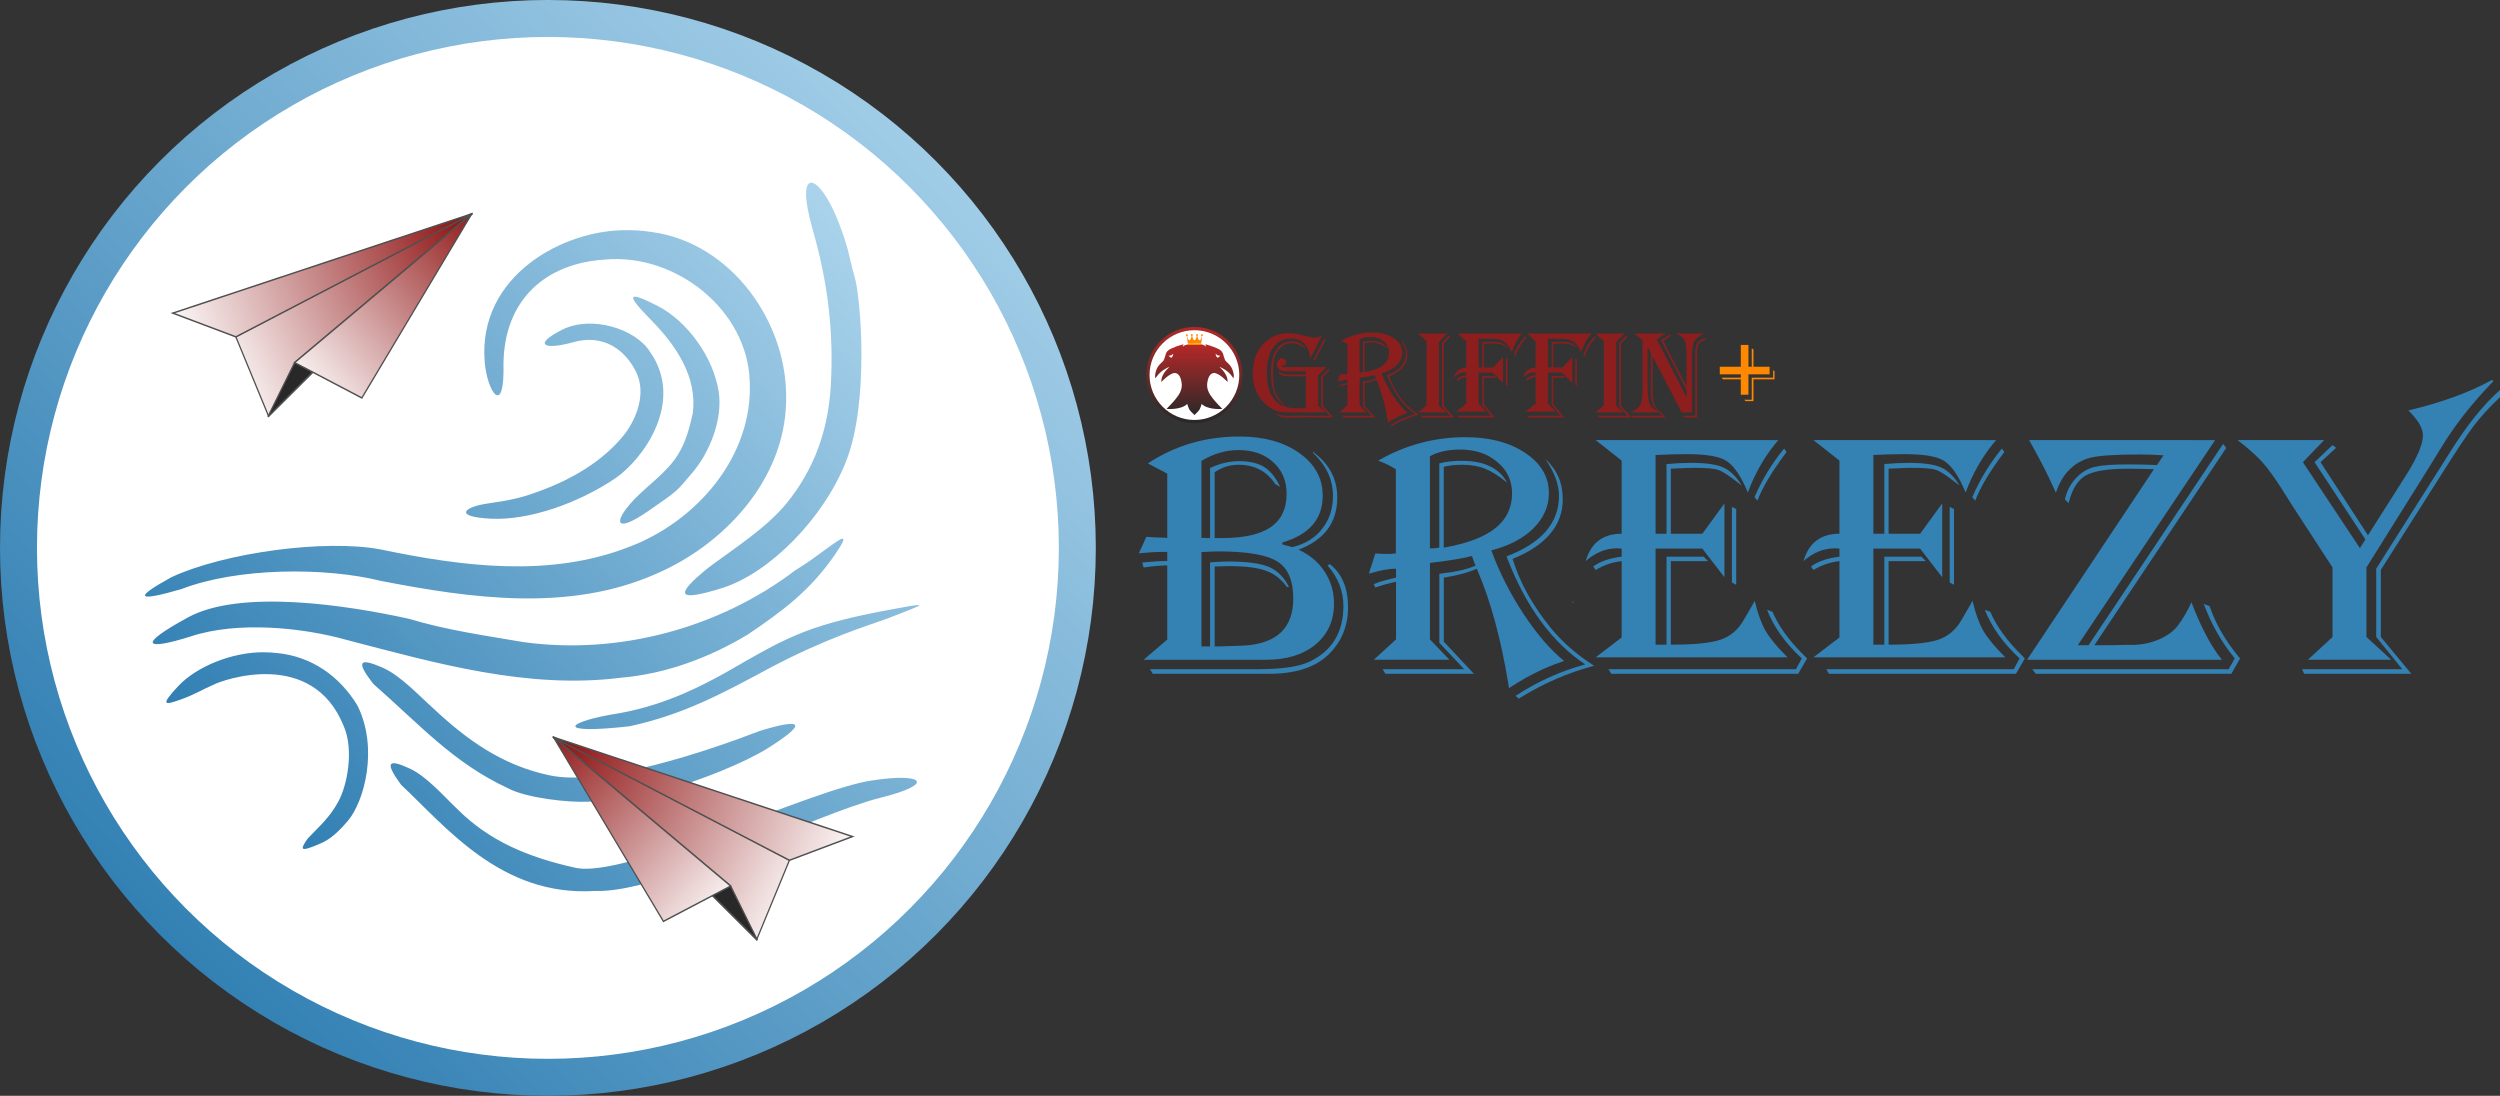 <?xml version="1.0" encoding="UTF-8" standalone="no"?>
<!-- Created with Inkscape (http://www.inkscape.org/) -->

<svg
   xmlns:dc="http://purl.org/dc/elements/1.1/"
   xmlns:cc="http://creativecommons.org/ns#"
   xmlns:rdf="http://www.w3.org/1999/02/22-rdf-syntax-ns#"
   xmlns:svg="http://www.w3.org/2000/svg"
   xmlns="http://www.w3.org/2000/svg"
   xmlns:xlink="http://www.w3.org/1999/xlink"
   xmlns:sodipodi="http://sodipodi.sourceforge.net/DTD/sodipodi-0.dtd"
   xmlns:inkscape="http://www.inkscape.org/namespaces/inkscape"
   width="181.089mm"
   height="79.375mm"
   viewBox="0 0 181.089 79.375"
   version="1.1"
   id="svg8"
   inkscape:version="0.92.3 (2405546, 2018-03-11)"
   sodipodi:docname="Breezy.svg">
  <rect x="0" y="0" width="181.089" height="79.375" fill="#333333" stroke="none"/>
  <defs
     id="defs2">
    <linearGradient
       inkscape:collect="always"
       id="linearGradient9274">
      <stop
         style="stop-color:#ffffff;stop-opacity:1"
         offset="0"
         id="stop9270" />
      <stop
         style="stop-color:#8b0909;stop-opacity:1"
         offset="1"
         id="stop9272" />
    </linearGradient>
    <linearGradient
       inkscape:collect="always"
       id="linearGradient9268">
      <stop
         style="stop-color:#ffffff;stop-opacity:1"
         offset="0"
         id="stop9264" />
      <stop
         style="stop-color:#8b0909;stop-opacity:1"
         offset="1"
         id="stop9266" />
    </linearGradient>
    <linearGradient
       inkscape:collect="always"
       id="linearGradient9262">
      <stop
         style="stop-color:#ffffff;stop-opacity:1"
         offset="0"
         id="stop9258" />
      <stop
         style="stop-color:#8b0909;stop-opacity:1"
         offset="1"
         id="stop9260" />
    </linearGradient>
    <linearGradient
       id="linearGradient9237"
       inkscape:collect="always">
      <stop
         id="stop9233"
         offset="0"
         style="stop-color:#1e72aa;stop-opacity:1" />
      <stop
         id="stop9235"
         offset="1"
         style="stop-color:#b4daf0;stop-opacity:1" />
    </linearGradient>
    <linearGradient
       id="linearGradient9041"
       inkscape:collect="always">
      <stop
         id="stop9037"
         offset="0"
         style="stop-color:#ffffff;stop-opacity:1" />
      <stop
         id="stop9039"
         offset="1"
         style="stop-color:#8b0909;stop-opacity:1" />
    </linearGradient>
    <linearGradient
       id="linearGradient9035"
       inkscape:collect="always">
      <stop
         id="stop9031"
         offset="0"
         style="stop-color:#ffffff;stop-opacity:1" />
      <stop
         id="stop9033"
         offset="1"
         style="stop-color:#8b0909;stop-opacity:1" />
    </linearGradient>
    <linearGradient
       id="linearGradient9029"
       inkscape:collect="always">
      <stop
         id="stop9025"
         offset="0"
         style="stop-color:#ffffff;stop-opacity:1" />
      <stop
         id="stop9027"
         offset="1"
         style="stop-color:#8b0909;stop-opacity:1" />
    </linearGradient>
    <linearGradient
       inkscape:collect="always"
       id="linearGradient8572">
      <stop
         style="stop-color:#b4b4b4;stop-opacity:1"
         offset="0"
         id="stop8568" />
      <stop
         style="stop-color:#000000;stop-opacity:1"
         offset="1"
         id="stop8570" />
    </linearGradient>
    <inkscape:path-effect
       effect="bspline"
       id="path-effect7810"
       is_visible="true"
       weight="33.333"
       steps="2"
       helper_size="0"
       apply_no_weight="true"
       apply_with_weight="true"
       only_selected="false" />
    <inkscape:path-effect
       effect="bspline"
       id="path-effect1049"
       is_visible="true"
       weight="33.333"
       steps="2"
       helper_size="0"
       apply_no_weight="true"
       apply_with_weight="true"
       only_selected="false" />
    <inkscape:path-effect
       effect="bspline"
       id="path-effect932"
       is_visible="true"
       weight="33.333"
       steps="2"
       helper_size="0"
       apply_no_weight="true"
       apply_with_weight="true"
       only_selected="false" />
    <inkscape:path-effect
       effect="bspline"
       id="path-effect926"
       is_visible="true"
       weight="33.333"
       steps="2"
       helper_size="0"
       apply_no_weight="true"
       apply_with_weight="true"
       only_selected="false" />
    <inkscape:path-effect
       effect="bspline"
       id="path-effect866"
       is_visible="true"
       weight="33.333"
       steps="2"
       helper_size="0"
       apply_no_weight="true"
       apply_with_weight="true"
       only_selected="false" />
    <inkscape:path-effect
       effect="bspline"
       id="path-effect4883"
       is_visible="true"
       weight="33.333"
       steps="2"
       helper_size="0"
       apply_no_weight="true"
       apply_with_weight="true"
       only_selected="false" />
    <inkscape:path-effect
       effect="bspline"
       id="path-effect4762"
       is_visible="true"
       weight="33.333"
       steps="2"
       helper_size="0"
       apply_no_weight="true"
       apply_with_weight="true"
       only_selected="false" />
    <inkscape:path-effect
       effect="bspline"
       id="path-effect4755"
       is_visible="true"
       weight="33.333"
       steps="2"
       helper_size="0"
       apply_no_weight="true"
       apply_with_weight="true"
       only_selected="false" />
    <inkscape:path-effect
       effect="bspline"
       id="path-effect4748"
       is_visible="true"
       weight="33.333"
       steps="2"
       helper_size="0"
       apply_no_weight="true"
       apply_with_weight="true"
       only_selected="false" />
    <inkscape:path-effect
       effect="bspline"
       id="path-effect4691"
       is_visible="true"
       weight="33.333"
       steps="2"
       helper_size="0"
       apply_no_weight="true"
       apply_with_weight="true"
       only_selected="false" />
    <linearGradient
       y2="22875"
       x2="23127.5"
       y1="4471.11"
       x1="33985.801"
       gradientUnits="userSpaceOnUse"
       id="id0"
       gradientTransform="matrix(0.005,0,0,0.005,-100.301,-23.885)">
      <stop
         id="stop187"
         style="stop-color:#E9363B"
         offset="0" />
      <stop
         id="stop189"
         style="stop-color:#E9363B"
         offset="0.071" />
      <stop
         id="stop191"
         style="stop-color:#883032"
         offset="1" />
    </linearGradient>
    <linearGradient
       inkscape:collect="always"
       xlink:href="#linearGradient9237"
       id="linearGradient1051"
       gradientUnits="userSpaceOnUse"
       x1="24.216"
       y1="190.584"
       x2="168.496"
       y2="47.877"
       gradientTransform="matrix(0.533,0,0,0.539,25.321,32.903)" />
    <inkscape:path-effect
       effect="bspline"
       id="path-effect932-7"
       is_visible="true"
       weight="33.333"
       steps="2"
       helper_size="0"
       apply_no_weight="true"
       apply_with_weight="true"
       only_selected="false" />
    <inkscape:path-effect
       effect="bspline"
       id="path-effect932-0"
       is_visible="true"
       weight="33.333"
       steps="2"
       helper_size="0"
       apply_no_weight="true"
       apply_with_weight="true"
       only_selected="false" />
    <inkscape:path-effect
       effect="bspline"
       id="path-effect4883-2"
       is_visible="true"
       weight="33.333"
       steps="2"
       helper_size="0"
       apply_no_weight="true"
       apply_with_weight="true"
       only_selected="false" />
    <inkscape:path-effect
       effect="bspline"
       id="path-effect4762-9"
       is_visible="true"
       weight="33.333"
       steps="2"
       helper_size="0"
       apply_no_weight="true"
       apply_with_weight="true"
       only_selected="false" />
    <inkscape:path-effect
       effect="bspline"
       id="path-effect4755-5"
       is_visible="true"
       weight="33.333"
       steps="2"
       helper_size="0"
       apply_no_weight="true"
       apply_with_weight="true"
       only_selected="false" />
    <inkscape:path-effect
       effect="bspline"
       id="path-effect4748-7"
       is_visible="true"
       weight="33.333"
       steps="2"
       helper_size="0"
       apply_no_weight="true"
       apply_with_weight="true"
       only_selected="false" />
    <inkscape:path-effect
       effect="bspline"
       id="path-effect4691-2"
       is_visible="true"
       weight="33.333"
       steps="2"
       helper_size="0"
       apply_no_weight="true"
       apply_with_weight="true"
       only_selected="false" />
    <inkscape:path-effect
       effect="bspline"
       id="path-effect932-4"
       is_visible="true"
       weight="33.333"
       steps="2"
       helper_size="0"
       apply_no_weight="true"
       apply_with_weight="true"
       only_selected="false" />
    <clipPath
       id="clipPath7976"
       clipPathUnits="userSpaceOnUse">
      <path
         inkscape:connector-curvature="0"
         id="path7974"
         d="M 0,800 H 800 V 0 H 0 Z" />
    </clipPath>
    <clipPath
       id="clipPath7984"
       clipPathUnits="userSpaceOnUse">
      <path
         inkscape:connector-curvature="0"
         id="path7982"
         d="M 280.789,39.266 H 519.211 V 16.193 H 280.789 Z" />
    </clipPath>
    <clipPath
       id="clipPath8136"
       clipPathUnits="userSpaceOnUse">
      <path
         inkscape:connector-curvature="0"
         id="path8134"
         d="M 0,800 H 800 V 0 H 0 Z" />
    </clipPath>
    <linearGradient
       inkscape:collect="always"
       xlink:href="#linearGradient9262"
       id="linearGradient8885"
       gradientUnits="userSpaceOnUse"
       x1="-23.256"
       y1="11.555"
       x2="111.755"
       y2="93.694" />
    <linearGradient
       inkscape:collect="always"
       xlink:href="#linearGradient8572"
       id="linearGradient8887"
       gradientUnits="userSpaceOnUse"
       x1="46.775"
       y1="90.983"
       x2="65.171"
       y2="79.673" />
    <linearGradient
       inkscape:collect="always"
       xlink:href="#linearGradient8572"
       id="linearGradient8889"
       gradientUnits="userSpaceOnUse"
       x1="46.775"
       y1="90.983"
       x2="65.171"
       y2="79.673" />
    <linearGradient
       inkscape:collect="always"
       xlink:href="#linearGradient8572"
       id="linearGradient8893"
       gradientUnits="userSpaceOnUse"
       x1="46.775"
       y1="90.983"
       x2="65.171"
       y2="79.673" />
    <linearGradient
       inkscape:collect="always"
       xlink:href="#linearGradient9274"
       id="linearGradient8895"
       gradientUnits="userSpaceOnUse"
       x1="-31.883"
       y1="-10.65"
       x2="129.758"
       y2="56.949" />
    <linearGradient
       inkscape:collect="always"
       xlink:href="#linearGradient8572"
       id="linearGradient8897"
       gradientUnits="userSpaceOnUse"
       x1="46.775"
       y1="90.983"
       x2="65.171"
       y2="79.673" />
    <linearGradient
       inkscape:collect="always"
       xlink:href="#id0"
       id="linearGradient8899"
       gradientUnits="userSpaceOnUse"
       x1="46.775"
       y1="90.983"
       x2="65.171"
       y2="79.673" />
    <linearGradient
       inkscape:collect="always"
       xlink:href="#linearGradient9268"
       id="linearGradient9045"
       gradientUnits="userSpaceOnUse"
       x1="-88.721"
       y1="-89.651"
       x2="6.811"
       y2="7.504" />
    <linearGradient
       inkscape:collect="always"
       xlink:href="#id0"
       id="linearGradient8899-5"
       gradientUnits="userSpaceOnUse"
       x1="46.775"
       y1="90.983"
       x2="65.171"
       y2="79.673" />
    <linearGradient
       inkscape:collect="always"
       xlink:href="#linearGradient9035"
       id="linearGradient9162"
       gradientUnits="userSpaceOnUse"
       x1="-23.256"
       y1="11.555"
       x2="111.755"
       y2="93.694" />
    <linearGradient
       inkscape:collect="always"
       xlink:href="#id0"
       id="linearGradient9164"
       gradientUnits="userSpaceOnUse"
       x1="46.775"
       y1="90.983"
       x2="65.171"
       y2="79.673" />
    <linearGradient
       inkscape:collect="always"
       xlink:href="#id0"
       id="linearGradient9166"
       gradientUnits="userSpaceOnUse"
       x1="46.775"
       y1="90.983"
       x2="65.171"
       y2="79.673" />
    <linearGradient
       inkscape:collect="always"
       xlink:href="#linearGradient9029"
       id="linearGradient9168"
       gradientUnits="userSpaceOnUse"
       x1="-88.721"
       y1="-89.651"
       x2="6.811"
       y2="7.504" />
    <linearGradient
       inkscape:collect="always"
       xlink:href="#id0"
       id="linearGradient9170"
       gradientUnits="userSpaceOnUse"
       x1="46.775"
       y1="90.983"
       x2="65.171"
       y2="79.673" />
    <linearGradient
       inkscape:collect="always"
       xlink:href="#linearGradient9041"
       id="linearGradient9172"
       gradientUnits="userSpaceOnUse"
       x1="-31.883"
       y1="-10.65"
       x2="129.758"
       y2="56.949" />
    <linearGradient
       inkscape:collect="always"
       xlink:href="#id0"
       id="linearGradient9174"
       gradientUnits="userSpaceOnUse"
       x1="46.775"
       y1="90.983"
       x2="65.171"
       y2="79.673" />
    <linearGradient
       inkscape:collect="always"
       xlink:href="#linearGradient9237"
       id="linearGradient9221"
       gradientUnits="userSpaceOnUse"
       x1="48.944"
       y1="121.344"
       x2="103.791"
       y2="71.262"
       gradientTransform="translate(-23.978,0.413)" />
    <linearGradient
       inkscape:collect="always"
       xlink:href="#linearGradient9237"
       id="linearGradient1625"
       gradientUnits="userSpaceOnUse"
       gradientTransform="matrix(0.533,0,0,0.539,2.257,33.031)"
       x1="23.845"
       y1="191.394"
       x2="168.422"
       y2="48.546" />
    <linearGradient
       inkscape:collect="always"
       xlink:href="#linearGradient9237"
       id="linearGradient1647"
       x1="152.098"
       y1="100.296"
       x2="152.145"
       y2="100.296"
       gradientUnits="userSpaceOnUse"
       gradientTransform="translate(-24.391,1.034)" />
    <linearGradient
       inkscape:collect="always"
       xlink:href="#linearGradient9237"
       id="linearGradient1649"
       x1="152.098"
       y1="100.296"
       x2="152.145"
       y2="100.296"
       gradientUnits="userSpaceOnUse"
       gradientTransform="translate(-24.391,1.034)" />
    <linearGradient
       gradientTransform="matrix(0.02,0,0,0.02,93.177,73.696)"
       gradientUnits="userSpaceOnUse"
       y2="452.841"
       x2="361.134"
       y1="712.841"
       x1="361.134"
       id="linearGradient1040"
       xlink:href="#linearGradient2434"
       inkscape:collect="always" />
    <linearGradient
       id="linearGradient2434"
       inkscape:collect="always">
      <stop
         id="stop2430"
         offset="0"
         style="stop-color:#282828;stop-opacity:1" />
      <stop
         id="stop2432"
         offset="1"
         style="stop-color:#b42828;stop-opacity:1" />
    </linearGradient>
    <linearGradient
       gradientTransform="matrix(0.047,0,0,0.047,95.82,79.239)"
       y2="44.9"
       x2="96.231"
       y1="193.313"
       x1="96.231"
       gradientUnits="userSpaceOnUse"
       id="linearGradient1051-9"
       xlink:href="#linearGradient2434"
       inkscape:collect="always" />
  </defs>
  <sodipodi:namedview
     id="base"
     pagecolor="#ffffff"
     bordercolor="#666666"
     borderopacity="1.0"
     inkscape:pageopacity="0.0"
     inkscape:pageshadow="2"
     inkscape:zoom="1.28"
     inkscape:cx="80.881355"
     inkscape:cy="135.65428"
     inkscape:document-units="mm"
     inkscape:current-layer="layer1"
     showgrid="false"
     showguides="true"
     inkscape:guide-bbox="true"
     inkscape:window-width="1920"
     inkscape:window-height="1017"
     inkscape:window-x="-8"
     inkscape:window-y="-8"
     inkscape:window-maximized="1">
    <inkscape:grid
       type="xygrid"
       id="grid922"
       originx="-13.801"
       originy="-159.9" />
  </sodipodi:namedview>
  <g
     inkscape:label="Ebene 1"
     inkscape:groupmode="layer"
     id="layer1"
     transform="translate(-13.801,-57.725)">
    <circle
       style="opacity:1;fill:#ffffff;fill-opacity:1;fill-rule:evenodd;stroke:url(#linearGradient1625);stroke-width:2.678;stroke-linecap:round;stroke-linejoin:round;stroke-miterlimit:4;stroke-dasharray:none;stroke-dashoffset:50;stroke-opacity:1;paint-order:normal"
       id="path817-3-9"
       r="38.349"
       cy="97.412"
       cx="53.489" />
    <circle
       style="opacity:1;fill:#ffffff;fill-opacity:1;fill-rule:evenodd;stroke:url(#linearGradient1051);stroke-width:2.678;stroke-linecap:round;stroke-linejoin:round;stroke-miterlimit:4;stroke-dasharray:none;stroke-dashoffset:50;stroke-opacity:1;paint-order:normal"
       id="path817-3"
       cx="76.552"
       cy="97.284"
       r="0" />
    <path
       id="path7909-3"
       style="opacity:1;fill:url(#linearGradient9221);fill-opacity:1;fill-rule:evenodd;stroke:none;stroke-width:0;stroke-linecap:butt;stroke-linejoin:round;stroke-miterlimit:4;stroke-dasharray:none;stroke-dashoffset:188.976;stroke-opacity:1;paint-order:markers fill stroke"
       d="m 42.85,114.568 c 3.201,2.983 7.247,8.14 14.054,7.691 4.714,0.21 15.862,-5.55 20.642,-6.739 4.115,-1.024 3.113,-1.825 -0.52,-1.27 -4.351,0.577 -17.955,7.195 -21.574,6.327 -3.421,-0.764 -6.217,-1.936 -8.522,-4.245 -0.996,-0.942 -2.207,-2.356 -3.434,-2.929 -1.624,-0.758 -1.826,-0.453 -0.647,1.163 z m 34.68,-12.54 c -5.431,1.063 -6.927,1.968 -11.129,4.397 -1.528,0.843 -4.23,2.326 -7.68,2.951 -3.989,0.623 -4.89,1.585 0.693,0.956 3.906,-0.858 6.642,-2.337 10.114,-4.204 4.066,-2.16 7.081,-3.066 8.499,-3.581 3.204,-1.231 3.228,-1.221 -0.498,-0.52 z m -36.697,5.228 c 3.403,2.983 5.792,5.715 9.755,7.563 1.332,0.711 4.379,1.05 5.839,0.978 1.998,-0.168 3.752,-0.333 5.559,-0.829 2.571,-0.706 5.822,-2.035 7.402,-3.028 2.879,-1.809 2.657,-2.25 -0.552,-1.27 -3.571,1.38 -11.411,4.076 -15.258,3.209 -3.386,-0.717 -5.956,-2.551 -8.407,-4.859 -1.059,-0.942 -2.347,-2.356 -3.65,-2.929 -1.726,-0.758 -1.941,-0.453 -0.688,1.163 z m -7.916,-2.284 c -2.283,-0.022 -4.885,1.032 -6.214,2.46 -1.329,1.428 -0.993,1.387 0.228,0.949 0.989,-0.355 1.465,-0.68 2.356,-1.067 0.652,-0.341 7.144,-2.666 9.417,3.02 0.751,1.721 0.243,4.31 -0.402,5.462 -0.623,1.159 -1.373,1.78 -2.216,2.676 -0.559,0.792 -0.488,0.913 0.408,0.567 0.72,-0.303 1.306,-0.439 2.503,-1.852 1.197,-1.412 2.235,-5.275 0.694,-8.36 -1.287,-2.13 -3.324,-3.548 -5.791,-3.795 -0.326,-0.037 -0.655,-0.057 -0.983,-0.059 z m 40.924,-7.623 c -1.002,0.716 -1.353,1.028 -2.421,1.677 -5.527,4.203 -12.815,6.164 -19.705,5.209 -2.777,-0.473 -5.579,-0.868 -8.281,-1.684 -4.509,-0.999 -12.219,-2.171 -16.007,-0.109 -3.788,2.062 -3.078,2.41 0.172,1.389 3.387,-1.136 8.14,-0.653 11.332,0.252 6.474,1.687 13.133,3.594 19.89,2.728 3.239,-0.277 6.386,-1.462 9.158,-3.13 2.589,-1.755 4.53,-3.198 6.333,-5.826 1.16,-1.691 0.37,-1.108 -0.471,-0.507 z M 54.529,81.606 c -2.125,1.065 -1.383,1.517 0.811,0.902 2.194,-0.615 3.777,0.576 4.559,2.204 0.683,1.46 0.091,3.183 -0.812,4.408 -1.605,2.052 -3.963,3.381 -6.384,4.244 -1.17,0.434 -1.99,0.602 -3.628,0.841 -1.637,0.239 -2.486,0.955 0.293,1.091 2.78,0.136 6.347,-1.136 8.992,-2.916 2.03,-1.38 5.068,-5.564 2.519,-9.182 -1.039,-1.653 -4.226,-2.658 -6.351,-1.592 z m 6.895,-1.728 c -2.147,-1.095 -2.327,-0.871 -0.545,0.94 1.908,1.921 3.443,4.212 3.103,6.845 -0.228,1.04 -0.514,2.104 -1.079,3.006 -0.805,1.285 -2.131,2.16 -3.181,3.252 -1.585,1.692 -1.327,2.453 0.99,0.852 2.222,-1.536 2.036,-1.379 3.279,-2.855 1.211,-1.438 2.182,-3.816 1.867,-5.832 -0.393,-2.512 -2.287,-5.112 -4.434,-6.208 z M 59.214,74.399 C 54.679,74.34 48.4,77.653 48.91,83.939 c 0.184,2.203 1.456,4.065 1.361,0.118 0.062,-4.625 3.049,-7.272 7.386,-7.533 5.081,-0.449 10.319,3.643 10.453,8.879 0.228,5.404 -3.867,10.1 -8.73,11.931 -5.744,2.255 -12.075,1.424 -17.955,0.201 -4.017,-0.785 -11.393,0.22 -15.21,2.002 -2.9,1.594 -2.375,1.761 0.741,0.854 4.027,-1.555 10.372,-1.598 14.441,-0.587 6.519,1.263 13.601,2.271 19.888,-0.494 4.98,-2.131 9.35,-6.834 9.457,-12.478 0.191,-5.68 -3.945,-11.533 -9.754,-12.304 -0.586,-0.092 -1.179,-0.136 -1.773,-0.129 z m 13.44,-0.103 c 1.097,3.808 1.56,7.43 1.321,11.442 -0.193,3.24 -1.258,6.072 -3.203,8.448 -1.481,1.807 -3.784,3.255 -5.647,4.65 -2.483,2.008 -2.344,2.53 1.019,1.472 3.363,-1.058 7.351,-5.026 8.981,-9.262 1.631,-4.238 1.038,-11.7 0.588,-13.249 -0.45,-1.549 -0.408,-2.073 -1.213,-4.088 -1.43,-3.575 -3.154,-3.957 -1.845,0.587 z"
       inkscape:connector-curvature="0" />
    <g
       id="g8541-3"
       transform="matrix(-1.149,0,0,1.265,129.01,10.514)"
       style="fill:url(#linearGradient8899);fill-opacity:1;stroke:#505050;stroke-width:0.083;stroke-miterlimit:4;stroke-dasharray:none;stroke-opacity:1">
      <g
         style="fill:url(#linearGradient8887);fill-opacity:1;stroke:#505050;stroke-width:0.697;stroke-miterlimit:4;stroke-dasharray:none;stroke-opacity:1"
         transform="matrix(0.115,0,0,-0.124,52.567,91.126)"
         id="g8114-9-3">
        <path
           inkscape:connector-curvature="0"
           id="path8116-4-6"
           style="fill:url(#linearGradient8885);fill-opacity:1;fill-rule:nonzero;stroke:#505050;stroke-width:0.697;stroke-miterlimit:4;stroke-dasharray:none;stroke-opacity:1"
           d="M 0,0 -18.003,36.745 111.755,93.694 Z" />
      </g>
      <g
         style="fill:url(#linearGradient8889);fill-opacity:1;stroke:#505050;stroke-width:0.697;stroke-miterlimit:4;stroke-dasharray:none;stroke-opacity:1"
         transform="matrix(0.115,0,0,-0.124,65.171,79.673)"
         id="g8118-4-3">
        <path
           inkscape:connector-curvature="0"
           id="path8120-9-0"
           style="fill:#282828;fill-opacity:1;fill-rule:nonzero;stroke:#505050;stroke-width:0.697;stroke-miterlimit:4;stroke-dasharray:none;stroke-opacity:1"
           d="m 0,0 -109.995,-92.613 14.652,25.002 z" />
      </g>
      <g
         style="fill:url(#linearGradient8893);fill-opacity:1;stroke:#505050;stroke-width:0.697;stroke-miterlimit:4;stroke-dasharray:none;stroke-opacity:1"
         transform="matrix(0.115,0,0,-0.124,65.372,79.539)"
         id="g8122-7-7">
        <path
           inkscape:connector-curvature="0"
           id="path8124-2-8"
           style="fill:url(#linearGradient9045);fill-opacity:1;fill-rule:nonzero;stroke:#505050;stroke-width:0.697;stroke-miterlimit:4;stroke-dasharray:none;stroke-opacity:1"
           d="m 0,0 -97.103,-68.692 36.87,-16.31 z" />
      </g>
      <g
         style="fill:url(#linearGradient8897);fill-opacity:1;stroke:#505050;stroke-width:0.697;stroke-miterlimit:4;stroke-dasharray:none;stroke-opacity:1"
         transform="matrix(0.115,0,0,-0.124,50.504,86.582)"
         id="g8126-0-8">
        <path
           inkscape:connector-curvature="0"
           id="path8128-3-5"
           style="fill:url(#linearGradient8895);fill-opacity:1;fill-rule:nonzero;stroke:#505050;stroke-width:0.697;stroke-miterlimit:4;stroke-dasharray:none;stroke-opacity:1"
           d="M 0,0 -34.568,10.966 129.757,56.949 Z" />
      </g>
    </g>
    <g
       id="g8541-3-6"
       transform="matrix(1.149,0,0,1.265,-27.142,-27.4)"
       style="fill:url(#linearGradient8899-5);fill-opacity:1;stroke:#505050;stroke-width:0.083;stroke-miterlimit:4;stroke-dasharray:none;stroke-opacity:1">
      <g
         style="fill:url(#linearGradient9164);fill-opacity:1;stroke:#505050;stroke-width:0.697;stroke-miterlimit:4;stroke-dasharray:none;stroke-opacity:1"
         transform="matrix(0.115,0,0,-0.124,52.567,91.126)"
         id="g8114-9-3-7">
        <path
           inkscape:connector-curvature="0"
           id="path8116-4-6-0"
           style="fill:url(#linearGradient9162);fill-opacity:1;fill-rule:nonzero;stroke:#505050;stroke-width:0.697;stroke-miterlimit:4;stroke-dasharray:none;stroke-opacity:1"
           d="M 0,0 -18.003,36.745 111.755,93.694 Z" />
      </g>
      <g
         style="fill:url(#linearGradient9166);fill-opacity:1;stroke:#505050;stroke-width:0.697;stroke-miterlimit:4;stroke-dasharray:none;stroke-opacity:1"
         transform="matrix(0.115,0,0,-0.124,65.171,79.673)"
         id="g8118-4-3-8">
        <path
           inkscape:connector-curvature="0"
           id="path8120-9-0-3"
           style="fill:#282828;fill-opacity:1;fill-rule:nonzero;stroke:#505050;stroke-width:0.697;stroke-miterlimit:4;stroke-dasharray:none;stroke-opacity:1"
           d="m 0,0 -109.995,-92.613 14.652,25.002 z" />
      </g>
      <g
         style="fill:url(#linearGradient9170);fill-opacity:1;stroke:#505050;stroke-width:0.697;stroke-miterlimit:4;stroke-dasharray:none;stroke-opacity:1"
         transform="matrix(0.115,0,0,-0.124,65.372,79.539)"
         id="g8122-7-7-1">
        <path
           inkscape:connector-curvature="0"
           id="path8124-2-8-1"
           style="fill:url(#linearGradient9168);fill-opacity:1;fill-rule:nonzero;stroke:#505050;stroke-width:0.697;stroke-miterlimit:4;stroke-dasharray:none;stroke-opacity:1"
           d="m 0,0 -97.103,-68.692 36.87,-16.31 z" />
      </g>
      <g
         style="fill:url(#linearGradient9174);fill-opacity:1;stroke:#505050;stroke-width:0.697;stroke-miterlimit:4;stroke-dasharray:none;stroke-opacity:1"
         transform="matrix(0.115,0,0,-0.124,50.504,86.582)"
         id="g8126-0-8-9">
        <path
           inkscape:connector-curvature="0"
           id="path8128-3-5-1"
           style="fill:url(#linearGradient9172);fill-opacity:1;fill-rule:nonzero;stroke:#505050;stroke-width:0.697;stroke-miterlimit:4;stroke-dasharray:none;stroke-opacity:1"
           d="M 0,0 -34.568,10.966 129.757,56.949 Z" />
      </g>
    </g>
    <path
       style="opacity:1;fill:url(#linearGradient1649);fill-opacity:1;fill-rule:evenodd;stroke:#c10707;stroke-width:0;stroke-linecap:butt;stroke-linejoin:round;stroke-miterlimit:4;stroke-dasharray:none;stroke-dashoffset:188.976;stroke-opacity:1;paint-order:markers fill stroke"
       d="m 127.737,101.288 c -0.096,0.025 0.067,0.178 0,0 z"
       id="path1139"
       inkscape:connector-curvature="0"
       sodipodi:nodetypes="cc" />
    <path
       style="opacity:1;fill:url(#linearGradient1647);fill-opacity:1;fill-rule:evenodd;stroke:#c10707;stroke-width:0;stroke-linecap:butt;stroke-linejoin:round;stroke-miterlimit:4;stroke-dasharray:none;stroke-dashoffset:188.976;stroke-opacity:1;paint-order:markers fill stroke"
       d="m 127.737,101.288 c -0.096,0.025 0.067,0.178 0,0 z"
       id="path1143"
       inkscape:connector-curvature="0"
       sodipodi:nodetypes="cc" />
    <g
       aria-label="Breezy"
       style="font-style:normal;font-variant:normal;font-weight:normal;font-stretch:normal;font-size:25.4px;line-height:1.25;font-family:Algerian;-inkscape-font-specification:Algerian;letter-spacing:0px;word-spacing:0px;fill:#3481b4;fill-opacity:1;stroke:none;stroke-width:0.265"
       id="text1637">
      <path
         d="m 96.949,91.291 q 2.952,-1.947 6.623,-1.947 2.667,0 4.353,1.203 1.687,1.191 1.687,3.088 0,2.53 -2.927,3.386 v 0.136 q 0.298,0.074 0.719,0.198 1.377,-0.322 2.158,-1.315 0.794,-0.992 0.794,-2.394 0,-1.761 -1.451,-3.125 v -0.074 l 0.136,0.112 q 1.625,1.253 1.625,3.212 0,2.704 -2.803,3.77 1.215,0.558 1.885,1.587 0.682,1.029 0.682,2.319 0,1.848 -1.339,2.964 -1.339,1.104 -3.572,1.104 h -8.88 l 1.712,-1.463 v -5.37 q -0.732,0 -1.712,0.149 l -0.099,-0.36 q 1.104,-0.112 1.811,-0.112 v -0.657 h -0.31 q -0.695,0 -1.749,0.099 l 0.546,-1.191 0.198,0.012 q 0.484,0.037 0.732,0.037 0.372,0 0.583,0.037 v -4.663 z m 3.882,-0.186 v 5.593 q 0.136,-0.012 0.186,-0.012 l 0.223,0.012 q 0.05,0 0.211,0 v -5.073 q 1.067,-0.496 2.084,-0.496 1.166,0 1.836,0.422 0.682,0.422 1.153,1.439 l -0.347,-0.198 q -0.93,-1.401 -2.654,-1.401 -0.967,0 -1.736,0.546 v 4.763 h 0.521 q 2.369,0 3.522,-0.781 1.166,-0.794 1.166,-2.418 0,-1.426 -0.967,-2.294 -0.955,-0.881 -2.518,-0.881 -1.377,0 -2.679,0.781 z m 0,6.61 v 6.834 h 0.62 v -6.09 q 0.881,-0.062 1.265,-0.062 2.059,0 2.977,0.384 0.93,0.384 1.476,1.463 h -0.149 q -0.608,-0.856 -1.525,-1.178 -0.918,-0.335 -2.691,-0.335 l -1.017,0.025 v 5.792 h 0.397 l 1.798,-0.062 q 3.497,-0.248 3.497,-3.398 0,-1.972 -1.153,-2.691 -1.153,-0.732 -4.316,-0.732 -0.31,0 -1.178,0.05 z m 9.289,0.868 q 1.327,1.029 1.327,3.125 0,2.108 -1.476,3.485 -1.439,1.339 -4.229,1.339 h -8.434 l -0.211,-0.335 h 7.826 q 2.555,0 3.683,-0.521 2.505,-1.166 2.505,-4.056 0,-1.612 -1.141,-2.927 z"
         style="font-size:25.4px;fill:#3481b4;fill-opacity:1;stroke-width:0.265"
         id="path944"
         inkscape:connector-curvature="0" />
      <path
         d="m 113.63,91.092 q 2.939,-1.699 6.325,-1.699 2.629,0 4.328,1.141 1.712,1.141 1.712,2.902 0,1.439 -1.116,2.555 -1.116,1.104 -3.051,1.6 0.856,2.356 2.319,4.589 1.476,2.232 2.952,3.423 l -0.186,0.062 q -1.848,0.633 -3.621,1.786 l -0.186,0.124 -0.062,-0.397 q -0.794,-4.8 -2.22,-8.136 l -0.05,-0.124 q -0.856,0.397 -2.294,0.633 l -0.099,0.012 v 4.638 l 2.183,2.332 h -6.412 l -0.198,-0.335 h 5.904 l -1.798,-1.91 v -4.998 l 0.26,-0.037 q 1.414,-0.149 2.369,-0.558 -0.074,-0.149 -0.087,-0.186 l -0.124,-0.36 q -0.012,-0.037 -0.062,-0.149 -0.769,0.223 -2.902,0.484 l -0.136,0.025 v 5.531 l 1.414,1.476 h -5.482 l 1.612,-1.476 v -4.167 l -0.099,0.012 q -0.719,0.161 -1.302,0.36 l -0.099,0.037 -0.112,-0.248 q 0.546,-0.211 0.856,-0.285 l 0.657,-0.161 0.099,-0.025 v -0.645 q -0.732,0 -1.823,0.322 l -0.136,0.05 q 0.025,-0.174 0.248,-0.806 0.025,-0.05 0.174,-0.558 0.012,-0.037 0.037,-0.112 0.558,0.037 0.868,0.037 0.335,0 0.62,-0.037 v -6.102 q -0.571,-0.347 -1.178,-0.583 z m 3.746,-0.322 v 6.685 q 0.36,0 0.682,-0.062 v -6.102 q 0.682,-0.186 1.637,-0.186 2.418,0 3.287,1.587 -0.918,-0.744 -1.612,-1.017 -0.695,-0.285 -1.662,-0.285 -0.757,0 -1.327,0.149 v 5.854 l 0.136,-0.025 q 2.443,-0.446 3.621,-1.401 1.191,-0.967 1.191,-2.505 0,-1.377 -1.067,-2.27 -1.067,-0.905 -2.691,-0.905 -1.302,0 -2.195,0.484 z m 5.99,7.441 q 0.781,2.555 2.766,4.998 1.24,1.525 3.138,2.741 -2.84,0.757 -5.333,2.307 l -0.112,0.074 -0.248,-0.198 q 2.369,-1.55 5.048,-2.282 -3.572,-2.381 -5.618,-7.615 l -0.074,-0.211 q 3.795,-1.439 3.795,-4.39 0,-1.215 -0.98,-2.654 1.253,1.141 1.253,2.902 0,2.853 -3.634,4.328 z"
         style="font-size:25.4px;fill:#3481b4;fill-opacity:1;stroke-width:0.265"
         id="path946"
         inkscape:connector-curvature="0" />
      <path
         d="m 142.615,89.604 -0.198,0.236 q -1.265,1.55 -2.009,3.559 -0.124,-0.285 -0.186,-0.422 -0.682,-1.488 -1.463,-1.922 -0.781,-0.434 -2.803,-0.434 -0.93,0 -2.232,0.062 v 5.705 h 0.794 v -5.048 q 0.943,-0.087 1.798,-0.087 1.575,0 2.319,0.335 0.744,0.335 1.327,1.302 -0.174,-0.124 -0.248,-0.186 -1.005,-0.794 -1.451,-0.943 -0.446,-0.149 -1.761,-0.149 -0.397,0 -1.414,0.05 l -0.26,0.012 v 4.713 h 2.282 l 1.6,-2.195 v 5.345 l -1.6,-2.071 h -3.386 v 6.958 h 0.794 v -6.375 h 2.691 l 0.322,0.322 h -2.704 v 6.052 q 2.53,0 3.597,-0.36 1.067,-0.36 1.674,-1.414 l 0.657,-1.129 q 0.037,-0.074 0.149,-0.273 0.322,1.364 0.794,2.183 0.484,0.819 1.587,1.91 h -13.903 l 1.885,-1.439 v -5.531 q -1.042,0.124 -1.885,0.645 l -0.174,-0.26 q 0.757,-0.546 2.059,-0.707 v -0.583 q -0.211,-0.025 -0.298,-0.025 -1.265,0 -2.307,0.93 0.571,-1.984 2.604,-1.984 v -5.296 l -1.885,-1.488 z m 0.595,0.868 -0.087,0.112 q -1.513,2.034 -2.022,3.411 l -0.211,-0.26 q 0.831,-1.922 2.146,-3.522 z m -3.646,4.13 v 5.482 l -0.31,-0.161 v -5.482 z m 5.135,10.815 -0.645,1.116 h -13.543 l -0.198,-0.335 H 143.892 l 0.422,-0.781 q -1.786,-1.65 -2.518,-3.522 l 0.397,0.149 q 0.682,1.587 2.307,3.175 z"
         style="font-size:25.4px;fill:#3481b4;fill-opacity:1;stroke-width:0.265"
         id="path948"
         inkscape:connector-curvature="0" />
      <path
         d="m 158.39,89.604 -0.198,0.236 q -1.265,1.55 -2.009,3.559 -0.124,-0.285 -0.186,-0.422 -0.682,-1.488 -1.463,-1.922 -0.781,-0.434 -2.803,-0.434 -0.93,0 -2.232,0.062 v 5.705 h 0.794 v -5.048 q 0.943,-0.087 1.798,-0.087 1.575,0 2.319,0.335 0.744,0.335 1.327,1.302 -0.174,-0.124 -0.248,-0.186 -1.005,-0.794 -1.451,-0.943 -0.446,-0.149 -1.761,-0.149 -0.397,0 -1.414,0.05 l -0.26,0.012 v 4.713 h 2.282 l 1.6,-2.195 v 5.345 l -1.6,-2.071 h -3.386 v 6.958 h 0.794 v -6.375 h 2.691 l 0.322,0.322 h -2.704 v 6.052 q 2.53,0 3.597,-0.36 1.067,-0.36 1.674,-1.414 l 0.657,-1.129 q 0.037,-0.074 0.149,-0.273 0.322,1.364 0.794,2.183 0.484,0.819 1.587,1.91 h -13.903 l 1.885,-1.439 v -5.531 q -1.042,0.124 -1.885,0.645 l -0.174,-0.26 q 0.757,-0.546 2.059,-0.707 v -0.583 q -0.211,-0.025 -0.298,-0.025 -1.265,0 -2.307,0.93 0.571,-1.984 2.604,-1.984 v -5.296 l -1.885,-1.488 z m 0.595,0.868 -0.087,0.112 q -1.513,2.034 -2.022,3.411 l -0.211,-0.26 q 0.831,-1.922 2.146,-3.522 z m -3.646,4.13 v 5.482 l -0.31,-0.161 v -5.482 z m 5.135,10.815 -0.645,1.116 h -13.543 l -0.198,-0.335 h 13.581 l 0.422,-0.781 q -1.786,-1.65 -2.518,-3.522 l 0.397,0.149 q 0.682,1.587 2.307,3.175 z"
         style="font-size:25.4px;fill:#3481b4;fill-opacity:1;stroke-width:0.265"
         id="path950"
         inkscape:connector-curvature="0" />
      <path
         d="m 174.253,89.604 -9.947,14.858 h 0.781 l 9.748,-14.585 0.223,0.298 -9.55,14.287 h 1.24 l 0.98,-0.025 h 0.508 q 1.017,0 1.922,-0.384 0.918,-0.384 1.389,-1.005 0.583,-0.769 0.992,-1.699 1.042,2.729 2.208,4.167 h -14.114 l 9.19,-13.804 -0.248,-0.012 -1.587,-0.025 q -2.257,0 -3.113,0.496 -0.856,0.484 -1.24,2.009 l -0.26,-0.285 q 0.236,-1.054 1.017,-1.749 0.521,-0.471 1.228,-0.62 0.707,-0.161 2.332,-0.161 1.029,0 1.898,0.037 l 0.186,0.012 0.484,-0.707 q -0.868,-0.062 -1.712,-0.062 -2.567,0 -3.535,0.223 -0.955,0.223 -1.662,0.967 -0.546,0.583 -0.893,1.575 l -0.099,-0.211 q -0.62,-1.426 -1.761,-3.46 l -0.074,-0.136 z m 1.811,15.813 -0.633,1.116 h -14.163 l -0.26,-0.335 h 14.225 l 0.446,-0.781 q -1.426,-1.736 -2.245,-3.944 l 0.422,0.161 q 0.633,1.873 2.108,3.671 z"
         style="font-size:25.4px;fill:#3481b4;fill-opacity:1;stroke-width:0.265"
         id="path952"
         inkscape:connector-curvature="0" />
      <path
         d="m 194.332,85.238 0.074,0.099 -0.124,0.136 q -2.22,2.307 -3.659,4.688 -0.558,0.905 -0.794,1.29 l -4.614,7.379 v 5.035 l 1.798,1.65 h -6.04 l 1.786,-1.65 v -5.035 l -2.977,-4.576 -0.645,-1.029 q -0.881,-1.377 -1.451,-2.009 -0.558,-0.633 -1.662,-1.501 l -0.136,-0.112 h 6.263 l -1.538,1.6 4.13,6.226 0.397,-0.633 -3.683,-5.593 1.302,-1.24 0.26,0.198 -1.129,1.042 3.435,5.296 2.778,-4.378 q 1.203,-1.91 1.203,-2.853 0,-0.794 -1.054,-1.811 3.609,-0.868 5.928,-2.146 z m 0.558,0.744 v 0.508 l -0.124,0.124 q -1.042,0.992 -1.798,1.984 -0.744,0.992 -2.22,3.336 l -4.49,7.069 v 4.862 l 2.208,2.667 h -7.764 l -0.149,-0.335 h 7.255 l -1.885,-2.332 v -4.949 l 4.576,-7.218 0.719,-1.141 q 1.922,-3.063 3.671,-4.576 z"
         style="font-size:25.4px;fill:#3481b4;fill-opacity:1;stroke-width:0.265"
         id="path954"
         inkscape:connector-curvature="0" />
    </g>
    <circle
       style="opacity:1;fill:#ffffff;fill-opacity:1;fill-rule:evenodd;stroke:url(#linearGradient1051-9);stroke-width:0.235;stroke-linecap:round;stroke-linejoin:round;stroke-miterlimit:4;stroke-dasharray:none;stroke-dashoffset:50;stroke-opacity:1;paint-order:normal"
       id="path817-3-8"
       cx="100.319"
       cy="84.894"
       r="3.368" />
    <path
       style="opacity:1;fill:#000000;fill-opacity:0;fill-rule:evenodd;stroke:#c10707;stroke-width:0;stroke-linecap:butt;stroke-linejoin:round;stroke-miterlimit:4;stroke-dasharray:none;stroke-dashoffset:188.976;stroke-opacity:1;paint-order:markers fill stroke"
       d="m 101.341,84.342 c -0.009,0.002 0.005,0.016 0,0 z"
       id="path1139-0"
       inkscape:connector-curvature="0"
       sodipodi:nodetypes="cc" />
    <path
       style="opacity:1;fill:#000000;fill-opacity:0;fill-rule:evenodd;stroke:#c10707;stroke-width:0;stroke-linecap:butt;stroke-linejoin:round;stroke-miterlimit:4;stroke-dasharray:none;stroke-dashoffset:188.976;stroke-opacity:1;paint-order:markers fill stroke"
       d="m 101.341,84.342 c -0.009,0.002 0.005,0.016 0,0 z"
       id="path1143-7"
       inkscape:connector-curvature="0"
       sodipodi:nodetypes="cc" />
    <path
       style="fill:url(#linearGradient1040);fill-opacity:1;stroke:none;stroke-width:0.037;stroke-linecap:butt;stroke-linejoin:miter;stroke-miterlimit:4;stroke-dasharray:none;stroke-opacity:1"
       d="m 100.428,82.648 c -0.036,-1.49e-4 -0.071,3.6e-5 -0.105,2.2e-4 -0.271,0.01 -0.693,-2.2e-4 -0.854,0.198 l 0.059,-0.188 c -0.275,0.089 -0.419,0.116 -0.618,0.203 -0.189,0.082 -0.404,0.146 -0.545,0.297 -0.193,0.205 -0.149,0.587 -0.356,0.767 -0.204,0.177 -0.37,0.36 -0.447,0.593 -0.08,0.244 -0.121,0.417 -0.073,0.611 0.266,-0.391 0.539,-0.625 1.025,-0.837 -0.309,0.282 -0.619,0.689 -0.592,1.1 0,0 0.611,-0.654 0.973,-0.649 0.362,0.005 0.467,0.484 0.498,0.716 0.048,0.356 -0.078,0.673 -0.221,0.878 -0.256,0.367 -0.416,0.542 -0.872,1.008 0.695,0.053 1.312,-0.129 1.495,-0.366 0.133,0.35 0.056,0.376 0.526,0.808 0.47,-0.431 0.393,-0.457 0.526,-0.808 0.183,0.237 0.8,0.419 1.495,0.366 -0.456,-0.466 -0.616,-0.641 -0.872,-1.008 -0.143,-0.205 -0.269,-0.522 -0.221,-0.878 0.031,-0.232 0.137,-0.711 0.498,-0.716 0.362,-0.005 0.973,0.649 0.973,0.649 0.028,-0.411 -0.282,-0.818 -0.592,-1.1 0.486,0.212 0.758,0.446 1.025,0.837 0.048,-0.195 0.008,-0.367 -0.073,-0.611 -0.077,-0.233 -0.242,-0.416 -0.447,-0.593 -0.207,-0.18 -0.163,-0.561 -0.356,-0.767 -0.142,-0.151 -0.356,-0.215 -0.545,-0.297 -0.2,-0.086 -0.343,-0.114 -0.618,-0.203 l 0.059,0.188 c -0.16,-0.198 -0.495,-0.197 -0.745,-0.198 z m -1.633,0.694 c 0,0 -0.041,0.257 -0.141,0.285 -0.077,0.021 -0.201,-0.135 -0.201,-0.135 0,0 0.114,-0.005 0.171,-0.024 0.055,-0.019 0.17,-0.125 0.17,-0.125 z m 3.053,0 c 0,0 0.115,0.106 0.17,0.125 0.057,0.019 0.171,0.024 0.171,0.024 0,0 -0.124,0.157 -0.201,0.135 -0.099,-0.028 -0.141,-0.285 -0.141,-0.285 z"
       id="path986"
       inkscape:connector-curvature="0"
       sodipodi:nodetypes="cccccccccccsccccccccccccccccccccccccccccccc" />
    <path
       inkscape:connector-curvature="0"
       id="path4827"
       d="m 99.862,82.711 c -0.013,-0.006 -0.026,-0.028 -0.026,-0.046 0,-0.005 0.006,-0.016 0.013,-0.024 l 0.013,-0.015 h 0.464 c 0.46,0 0.465,1.49e-4 0.476,0.012 0.015,0.016 0.015,0.049 4.5e-4,0.065 -0.011,0.011 -0.027,0.012 -0.469,0.013 -0.285,6.24e-4 -0.463,-0.001 -0.472,-0.005 z m -0.023,-0.111 c -7.86e-4,-0.004 -0.006,-0.038 -0.011,-0.075 -0.005,-0.037 -0.016,-0.132 -0.026,-0.211 -0.011,-0.079 -0.02,-0.156 -0.021,-0.171 -0.006,-0.051 -0.008,-0.055 -0.025,-0.063 -0.029,-0.015 -0.043,-0.037 -0.043,-0.071 0,-0.055 0.039,-0.089 0.084,-0.072 0.052,0.019 0.061,0.108 0.014,0.136 -0.02,0.012 -0.02,0.019 5.28e-4,0.09 0.049,0.17 0.119,0.24 0.186,0.186 0.042,-0.034 0.076,-0.107 0.105,-0.228 l 0.012,-0.05 -0.018,-0.017 c -0.026,-0.024 -0.036,-0.054 -0.027,-0.084 0.009,-0.035 0.032,-0.053 0.063,-0.053 0.061,0 0.088,0.081 0.044,0.129 -0.016,0.018 -0.016,0.028 0.002,0.099 0.059,0.227 0.155,0.288 0.234,0.149 0.023,-0.039 0.046,-0.106 0.062,-0.175 l 0.012,-0.05 -0.014,-0.012 c -0.028,-0.024 -0.038,-0.067 -0.022,-0.102 0.011,-0.025 0.031,-0.037 0.058,-0.037 0.061,0 0.087,0.084 0.041,0.133 l -0.018,0.02 0.012,0.048 c 0.075,0.325 0.221,0.333 0.3,0.016 0.005,-0.024 0.011,-0.045 0.011,-0.047 0,-0.002 -0.008,-0.008 -0.016,-0.013 -0.021,-0.013 -0.036,-0.043 -0.036,-0.072 -2e-5,-0.018 0.003,-0.028 0.017,-0.045 0.015,-0.018 0.022,-0.023 0.044,-0.025 0.025,-0.003 0.028,-0.001 0.046,0.018 0.037,0.039 0.029,0.1 -0.017,0.127 l -0.02,0.012 -0.005,0.06 c -0.003,0.033 -0.018,0.15 -0.031,0.259 l -0.025,0.199 -0.482,0.002 c -0.383,0.001 -0.483,-1.9e-5 -0.485,-0.006 z"
       style="fill:#ff8801;fill-opacity:1;stroke-width:0.006" />
    <g
       aria-label="Griffin"
       style="font-style:normal;font-weight:normal;font-size:25.4px;line-height:1.25;font-family:sans-serif;letter-spacing:0px;word-spacing:0px;fill:#8c1e1e;fill-opacity:1;stroke:none;stroke-width:0.265"
       id="text837"
       transform="matrix(0.359,0,0,0.359,67.697,47.677)">
      <path
         d="m 116.584,95.726 -2.319,4.564 q -0.223,-1.947 -1.228,-2.977 -0.992,-1.029 -2.629,-1.029 -2.332,0 -3.634,1.811 -1.29,1.811 -1.29,5.073 0,7.181 5.879,7.181 h 1.997 v -6.437 h -3.125 q -1.017,0 -1.463,-0.112 -0.434,-0.112 -0.843,-0.484 v -0.31 q 0.446,0.335 0.893,0.446 0.446,0.099 1.451,0.099 h 3.088 v -0.67 h -3.448 -0.558 q -1.848,0 -1.848,-1.339 0,-0.521 0.31,-0.893 0.31,-0.372 0.744,-0.372 0.322,0 0.558,0.236 0.248,0.236 0.248,0.558 0,0.546 -0.397,0.633 l -0.298,0.062 q -0.149,0.037 -0.149,0.124 0,0.161 0.409,0.161 h 0.422 8.186 l -1.712,1.674 v 6.114 l 1.587,1.364 h -6.338 -1.253 q -1.575,0 -2.604,-0.384 -1.029,-0.384 -2.084,-1.364 -2.493,-2.282 -2.493,-6.114 0,-3.956 2.356,-6.176 2.059,-1.947 4.887,-1.947 1.265,0 2.902,0.446 1.674,0.459 2.208,0.459 0.781,0 1.587,-0.397 z m 0.744,0.781 -2.121,4.167 -0.298,-0.136 2.133,-4.18 z m -3.969,1.885 -0.223,-0.161 q -1.414,-1.005 -2.58,-1.005 -1.414,0 -2.443,1.005 -0.744,0.744 -1.079,1.947 -0.322,1.203 -0.322,3.175 0,2.505 0.496,3.832 0.496,1.327 1.823,2.394 v 0.136 q -1.439,-0.856 -2.071,-2.406 -0.633,-1.563 -0.633,-4.229 0,-2.939 1.104,-4.564 1.104,-1.637 3.101,-1.637 1.736,0 2.828,1.439 z m 4.713,4.366 -1.277,1.277 v 5.817 l 2.059,2.369 -4.924,-0.037 -4.465,0.05 q -0.422,0 -0.645,-0.025 -0.781,-0.087 -1.575,-0.682 h 0.26 q 0.843,0.372 2.307,0.372 l 0.62,-0.012 h 7.727 l -1.712,-1.898 v -6.077 l 1.426,-1.439 z"
         style="font-style:normal;font-variant:normal;font-weight:normal;font-stretch:normal;font-size:25.4px;font-family:Algerian;-inkscape-font-specification:Algerian;fill:#8c1e1e;fill-opacity:1;stroke-width:0.265"
         id="path885"
         inkscape:connector-curvature="0" />
      <path
         d="m 120.454,96.78 q 2.939,-1.699 6.325,-1.699 2.629,0 4.328,1.141 1.712,1.141 1.712,2.902 0,1.439 -1.116,2.555 -1.116,1.104 -3.051,1.6 0.856,2.356 2.319,4.589 1.476,2.232 2.952,3.423 l -0.186,0.062 q -1.848,0.633 -3.621,1.786 l -0.186,0.124 -0.062,-0.397 q -0.794,-4.8 -2.22,-8.136 l -0.05,-0.124 q -0.856,0.397 -2.294,0.633 l -0.099,0.012 v 4.638 l 2.183,2.332 h -6.412 l -0.198,-0.335 h 5.904 l -1.798,-1.91 v -4.998 l 0.26,-0.037 q 1.414,-0.149 2.369,-0.558 -0.074,-0.149 -0.087,-0.186 l -0.124,-0.36 q -0.012,-0.037 -0.062,-0.149 -0.769,0.223 -2.902,0.484 l -0.136,0.025 v 5.531 l 1.414,1.476 h -5.482 l 1.612,-1.476 v -4.167 l -0.099,0.012 q -0.719,0.161 -1.302,0.36 l -0.099,0.037 -0.112,-0.248 q 0.546,-0.211 0.856,-0.285 l 0.657,-0.161 0.099,-0.025 v -0.645 q -0.732,0 -1.823,0.322 l -0.136,0.05 q 0.025,-0.174 0.248,-0.806 0.025,-0.05 0.174,-0.558 0.012,-0.037 0.037,-0.112 0.558,0.037 0.868,0.037 0.335,0 0.62,-0.037 v -6.102 q -0.571,-0.347 -1.178,-0.583 z m 3.746,-0.322 v 6.685 q 0.36,0 0.682,-0.062 v -6.102 q 0.682,-0.186 1.637,-0.186 2.418,0 3.287,1.587 -0.918,-0.744 -1.612,-1.017 -0.695,-0.285 -1.662,-0.285 -0.757,0 -1.327,0.149 v 5.854 l 0.136,-0.025 q 2.443,-0.446 3.621,-1.401 1.191,-0.967 1.191,-2.505 0,-1.377 -1.067,-2.27 -1.067,-0.905 -2.691,-0.905 -1.302,0 -2.195,0.484 z m 5.99,7.441 q 0.781,2.555 2.766,4.998 1.24,1.525 3.138,2.741 -2.84,0.757 -5.333,2.307 l -0.112,0.074 -0.248,-0.198 q 2.369,-1.55 5.048,-2.282 -3.572,-2.381 -5.618,-7.615 l -0.074,-0.211 q 3.795,-1.439 3.795,-4.39 0,-1.215 -0.98,-2.654 1.253,1.141 1.253,2.902 0,2.853 -3.634,4.328 z"
         style="font-style:normal;font-variant:normal;font-weight:normal;font-stretch:normal;font-size:25.4px;font-family:Algerian;-inkscape-font-specification:Algerian;fill:#8c1e1e;fill-opacity:1;stroke-width:0.265"
         id="path887"
         inkscape:connector-curvature="0" />
      <path
         d="m 135.994,95.292 h 5.879 l -1.662,1.687 v 12.911 l 1.563,1.315 h -5.779 l 1.724,-1.426 V 96.842 Z m 6.437,0.707 -1.265,1.253 v 12.638 l 2.084,2.332 h -6.449 l -0.31,-0.335 h 6.028 l -1.699,-1.873 V 97.14 l 1.401,-1.389 z"
         style="font-style:normal;font-variant:normal;font-weight:normal;font-stretch:normal;font-size:25.4px;font-family:Algerian;-inkscape-font-specification:Algerian;fill:#8c1e1e;fill-opacity:1;stroke-width:0.265"
         id="path889"
         inkscape:connector-curvature="0" />
      <path
         d="m 144.055,95.292 h 12.874 q -0.769,1.017 -1.104,1.6 -0.322,0.583 -0.831,1.873 l -0.099,0.248 q -0.819,-1.687 -1.625,-2.183 -0.794,-0.496 -2.691,-0.496 l -0.707,0.012 -1.203,-0.012 -0.459,-0.012 v 5.804 h 0.757 v -5.122 l 0.36,-0.012 q 0.769,-0.037 1.637,-0.037 2.53,0 3.163,1.315 -0.608,-0.583 -1.327,-0.781 -0.707,-0.211 -2.195,-0.211 -0.533,0 -1.327,0.062 v 4.787 h 1.873 l 1.984,-2.096 v 5.197 l -2.084,-2.059 h -2.84 v 6.251 l 1.587,1.612 h -6.09 l 2.022,-1.612 v -5.333 q -0.955,0 -1.674,0.719 l -0.236,-0.26 q 0.719,-0.794 1.91,-0.794 v -0.583 q -0.26,-0.025 -0.372,-0.025 -1.153,0 -1.997,0.943 l -0.087,-0.198 q 0.558,-1.612 2.456,-1.761 v -5.234 z m 13.816,0.757 q -1.774,2.071 -2.232,3.795 l -0.26,-0.174 q 0.471,-1.947 2.27,-3.832 z m -3.832,4.415 v 5.358 l -0.322,-0.186 v -5.358 z m -2.22,3.746 h -2.542 v 5.308 l 2.183,2.704 h -7.181 l -0.31,-0.335 h 6.796 l -1.798,-2.22 v -5.792 h 2.493 z"
         style="font-style:normal;font-variant:normal;font-weight:normal;font-stretch:normal;font-size:25.4px;font-family:Algerian;-inkscape-font-specification:Algerian;fill:#8c1e1e;fill-opacity:1;stroke-width:0.265"
         id="path891"
         inkscape:connector-curvature="0" />
      <path
         d="m 158.045,95.292 h 12.874 q -0.769,1.017 -1.104,1.6 -0.322,0.583 -0.831,1.873 l -0.099,0.248 q -0.819,-1.687 -1.625,-2.183 -0.794,-0.496 -2.691,-0.496 l -0.707,0.012 -1.203,-0.012 -0.459,-0.012 v 5.804 h 0.757 v -5.122 l 0.36,-0.012 q 0.769,-0.037 1.637,-0.037 2.53,0 3.163,1.315 -0.608,-0.583 -1.327,-0.781 -0.707,-0.211 -2.195,-0.211 -0.533,0 -1.327,0.062 v 4.787 h 1.873 l 1.984,-2.096 v 5.197 l -2.084,-2.059 h -2.84 v 6.251 l 1.587,1.612 H 157.698 l 2.022,-1.612 v -5.333 q -0.955,0 -1.674,0.719 l -0.236,-0.26 q 0.719,-0.794 1.91,-0.794 v -0.583 q -0.26,-0.025 -0.372,-0.025 -1.153,0 -1.997,0.943 l -0.087,-0.198 q 0.558,-1.612 2.456,-1.761 v -5.234 z m 13.816,0.757 q -1.774,2.071 -2.232,3.795 L 169.369,99.67 q 0.471,-1.947 2.27,-3.832 z m -3.832,4.415 v 5.358 l -0.322,-0.186 v -5.358 z m -2.22,3.746 h -2.542 v 5.308 l 2.183,2.704 h -7.181 l -0.31,-0.335 h 6.796 l -1.798,-2.22 v -5.792 h 2.493 z"
         style="font-style:normal;font-variant:normal;font-weight:normal;font-stretch:normal;font-size:25.4px;font-family:Algerian;-inkscape-font-specification:Algerian;fill:#8c1e1e;fill-opacity:1;stroke-width:0.265"
         id="path893"
         inkscape:connector-curvature="0" />
      <path
         d="m 171.762,95.292 h 5.879 l -1.662,1.687 v 12.911 l 1.563,1.315 h -5.779 l 1.724,-1.426 V 96.842 Z m 6.437,0.707 -1.265,1.253 v 12.638 l 2.084,2.332 h -6.449 l -0.31,-0.335 h 6.028 l -1.699,-1.873 V 97.14 l 1.401,-1.389 z"
         style="font-style:normal;font-variant:normal;font-weight:normal;font-stretch:normal;font-size:25.4px;font-family:Algerian;-inkscape-font-specification:Algerian;fill:#8c1e1e;fill-opacity:1;stroke-width:0.265"
         id="path895"
         inkscape:connector-curvature="0" />
      <path
         d="m 193.702,95.292 q -1.414,0.732 -1.823,1.339 -0.62,0.943 -0.62,2.84 v 0.806 10.926 h -2.096 l -5.854,-11.361 v 6.734 l -0.012,0.558 0.149,1.786 q 0.248,1.24 1.129,1.836 l 0.099,0.087 q -1.712,-0.571 -1.712,-3.659 l 0.012,-1.166 v -6.784 l -0.67,-1.302 v 7.144 q 0,3.398 0.446,4.452 0.446,1.054 2.096,1.538 l 1.079,1.153 h -6.722 l -0.198,-0.335 h 6.214 l -0.645,-0.682 h -5.779 q 1.513,-0.546 2.009,-1.463 0.496,-0.918 0.496,-3.15 v -9.922 l -1.65,-1.377 h 6.276 l -1.761,1.178 6.003,11.708 v -1.488 l -5.147,-10.021 1.736,-1.178 0.236,0.236 -1.538,1.042 4.713,9.252 v -5.792 -0.657 q 0,-2.158 -0.36,-2.877 -0.347,-0.732 -1.736,-1.401 z m 0.434,0.918 -0.223,0.372 q -0.955,0.223 -1.302,0.831 -0.335,0.595 -0.335,2.022 v 12.787 h -2.667 l -0.161,-0.335 h 2.493 V 99.559 q 0,-1.749 0.446,-2.431 0.459,-0.695 1.749,-0.918 z"
         style="font-style:normal;font-variant:normal;font-weight:normal;font-stretch:normal;font-size:25.4px;font-family:Algerian;-inkscape-font-specification:Algerian;fill:#8c1e1e;fill-opacity:1;fill-rule:nonzero;stroke-width:0.265"
         id="path897"
         inkscape:connector-curvature="0" />
    </g>
    <g
       aria-label="+"
       style="font-style:normal;font-variant:normal;font-weight:normal;font-stretch:normal;font-size:25.4px;line-height:3.25;font-family:Algerian;-inkscape-font-specification:Algerian;letter-spacing:0px;word-spacing:0px;fill:#ff8801;fill-opacity:1;stroke:none;stroke-width:0.265"
       id="text4913"
       transform="matrix(0.357,0,0,0.357,69.486,35.977)">
      <path
         d="m 197.231,130.909 h 1.55 v 4.415 h 0.67 v -3.721 l 0.347,0.211 v 3.51 h 3.274 v 1.55 h -4.291 v 4.142 h -1.55 v -3.125 h -3.634 l -0.223,-0.347 h 3.857 v -0.67 h -4.266 v -1.55 h 4.266 z m 2.567,6.983 v 4.415 h -1.612 l -0.273,-0.285 h 1.538 v -4.477 h 4.341 v -1.538 l 0.285,0.273 v 1.612 z"
         style="font-style:normal;font-variant:normal;font-weight:normal;font-stretch:normal;font-size:25.4px;line-height:3.25;font-family:Algerian;-inkscape-font-specification:Algerian;fill:#ff8801;fill-opacity:1;stroke-width:0.265"
         id="path4915"
         inkscape:connector-curvature="0" />
    </g>
  </g>
</svg>

